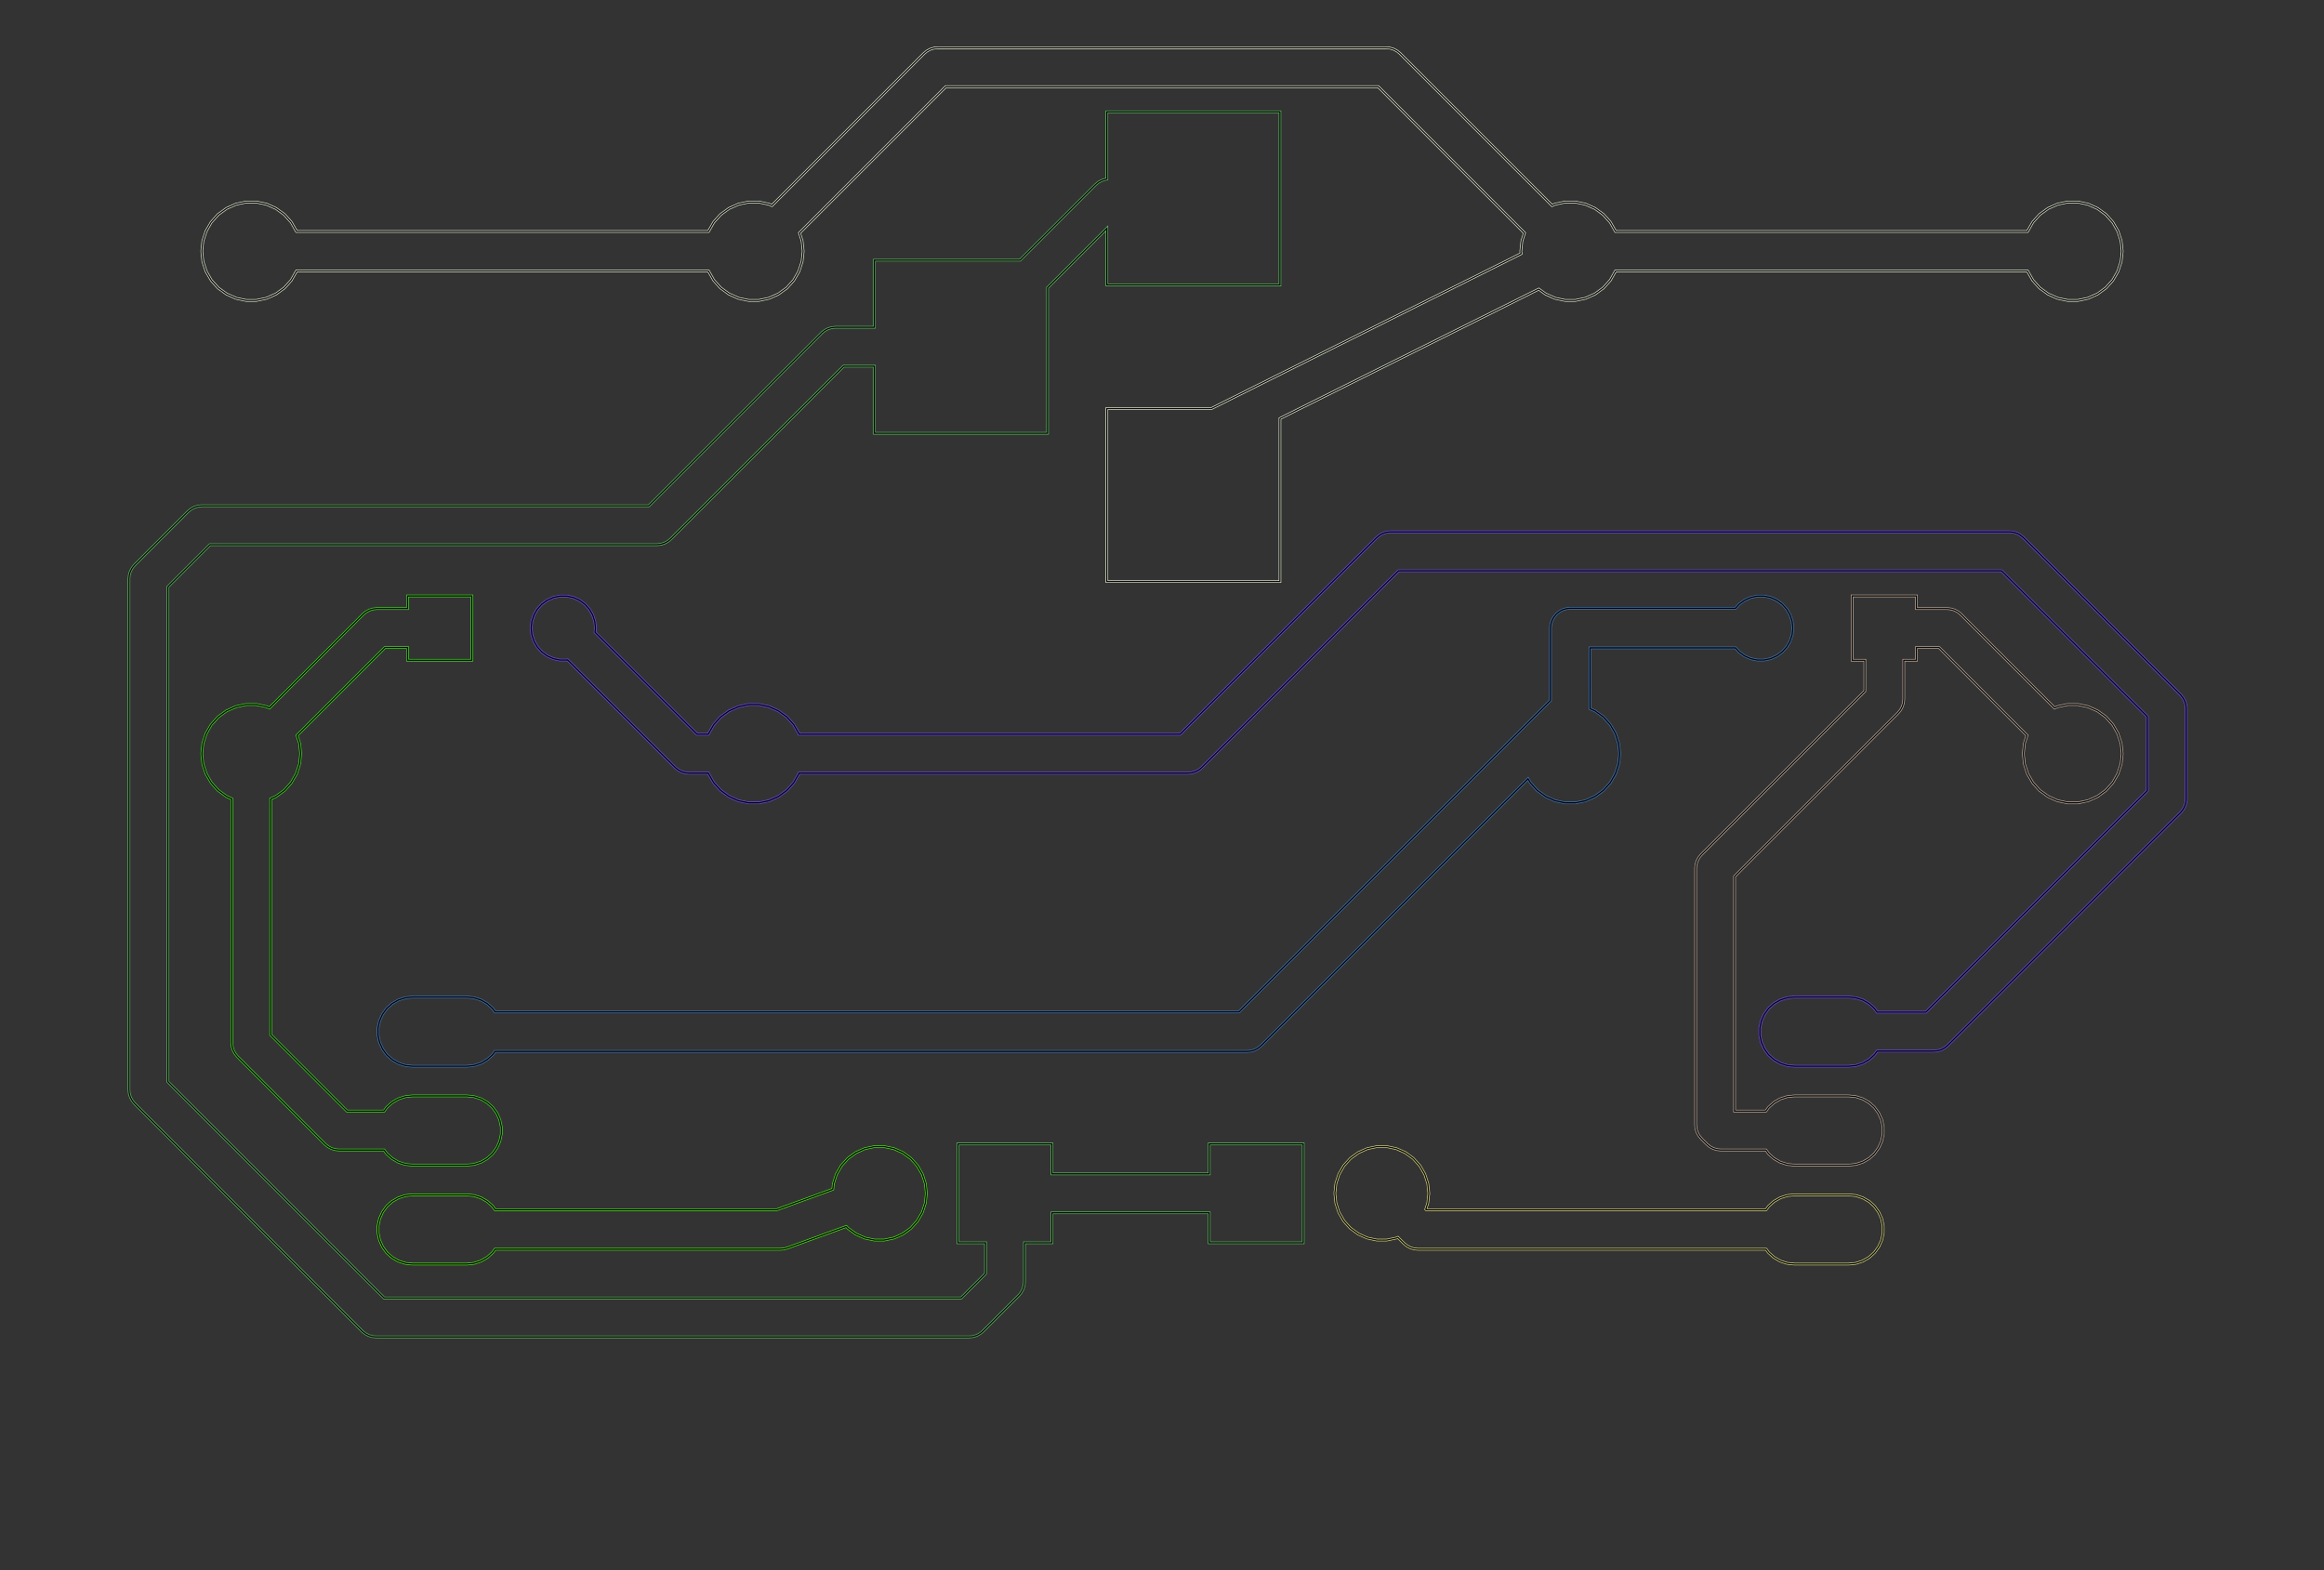 <?xml version="1.0" standalone="no"?>
<!DOCTYPE svg PUBLIC "-//W3C//DTD SVG 1.1//EN"
"http://www.w3.org/Graphics/SVG/1.1/DTD/svg11.dtd">
<!-- original:
<svg width="177.6" height="120" viewBox="0 0 3700 2500" version="1.1"
-->
<svg width="1776.0" height="1200.0" viewBox="0 0 3700 2500" version="1.1"
xmlns="http://www.w3.org/2000/svg"
xmlns:xlink="http://www.w3.org/1999/xlink">
<rect x="0" y="0" width="3700" height="2500" fill="#333333" stroke="none"/>
<polyline points="205.298,1735.24 205.298,921.422 205.894,915.376 207.658,909.56 210.524,904.2 214.378,899.502 299.502,814.378 304.2,810.524 309.56,807.658 315.376,805.894 321.422,805.298 1033.06,805.298 1308.28,530.078 1312.98,526.224 1318.34,523.358 1324.15,521.594 1330.2,521 1392.2,521 1392.2,414.198 1623.96,414.198 1744.28,293.878 1748.98,290.024 1754.34,287.158 1760.15,285.394 1762.2,285.192 1762.2,177.998 2037.8,177.998 2037.8,453.6 1762.2,453.6 1762.2,363.64 1667.8,458.04 1667.8,689.8 1392.2,689.8 1392.2,582.998 1343.04,582.998 1067.82,858.22 1063.12,862.074 1057.76,864.94 1051.95,866.704 1045.9,867.298 334.264,867.298 267.298,934.264 267.298,1722.4 611.494,2066.6 1530.3,2066.6 1569,2027.9 1569,1978.74 1525.2,1978.74 1525.2,1821.26 1674.8,1821.26 1674.8,1869 1925.2,1869 1925.2,1821.26 2074.8,1821.26 2074.8,1978.74 1925.2,1978.74 1925.2,1931 1674.8,1931 1674.8,1978.74 1631,1978.74 1631,2040.74 1630.4,2046.79 1628.64,2052.6 1625.77,2057.96 1621.92,2062.66 1565.06,2119.52 1560.36,2123.37 1555,2126.24 1549.19,2128 1543.14,2128.6 598.652,2128.6 592.604,2128 586.79,2126.24 581.43,2123.37 576.732,2119.52 214.378,1757.16 210.524,1752.47 207.658,1747.11 205.894,1741.29 205.298,1735.24" style="stroke:rgb(103,198,105);stroke-width:4;fill:none"/>
<polyline points="205.298,1735.24 205.298,921.422 205.894,915.376 207.658,909.56 210.524,904.2 214.378,899.502 299.502,814.378 304.2,810.524 309.56,807.658 315.376,805.894 321.422,805.298 1033.06,805.298 1308.28,530.078 1312.98,526.224 1318.34,523.358 1324.15,521.594 1330.2,521 1392.2,521 1392.2,414.198 1623.96,414.198 1744.28,293.878 1748.98,290.024 1754.34,287.158 1760.15,285.394 1762.2,285.192 1762.2,177.998 2037.8,177.998 2037.8,453.6 1762.2,453.6 1762.2,363.64 1667.8,458.04 1667.8,689.8 1392.2,689.8 1392.2,582.998 1343.04,582.998 1067.82,858.22 1063.12,862.074 1057.76,864.94 1051.95,866.704 1045.9,867.298 334.264,867.298 267.298,934.264 267.298,1722.4 611.494,2066.6 1530.3,2066.6 1569,2027.9 1569,1978.74 1525.2,1978.74 1525.2,1821.26 1674.8,1821.26 1674.8,1869 1925.2,1869 1925.2,1821.26 2074.8,1821.26 2074.8,1978.74 1925.2,1978.74 1925.2,1931 1674.8,1931 1674.8,1978.74 1631,1978.74 1631,2040.74 1630.4,2046.79 1628.64,2052.6 1625.77,2057.96 1621.92,2062.66 1565.06,2119.52 1560.36,2123.37 1555,2126.24 1549.19,2128 1543.14,2128.6 598.652,2128.6 592.604,2128 586.79,2126.24 581.43,2123.37 576.732,2119.52 214.378,1757.16 210.524,1752.47 207.658,1747.11 205.894,1741.29 205.298,1735.24" style="stroke:rgb(0,0,0);stroke-width:2;fill:none"/>
<polyline points="845.668,1000 846.786,1010.64 850.094,1020.82 855.444,1030.08 862.602,1038.03 871.258,1044.32 881.034,1048.68 891.5,1050.9 902.2,1050.9 903.61,1050.6 1074.93,1221.92 1079.63,1225.77 1084.99,1228.64 1090.8,1230.4 1096.85,1231 1127.77,1231 1128.1,1232.01 1136.33,1246.26 1147.34,1258.48 1160.65,1268.16 1175.68,1274.85 1191.77,1278.27 1208.23,1278.27 1224.32,1274.85 1239.35,1268.16 1252.66,1258.48 1263.67,1246.26 1271.9,1232.01 1272.22,1231 1891.6,1231 1897.65,1230.4 1903.46,1228.64 1908.82,1225.77 1913.52,1221.92 2226.62,908.818 3186.53,908.818 3418.7,1140.98 3418.7,1259.01 3066.19,1611.52 2988.54,1611.52 2984.27,1605.64 2975.7,1597.93 2965.72,1592.17 2954.77,1588.61 2943.31,1587.4 2856.69,1587.4 2845.23,1588.61 2834.27,1592.17 2824.29,1597.93 2815.73,1605.64 2808.96,1614.96 2804.27,1625.49 2801.88,1636.76 2801.88,1648.28 2804.27,1659.55 2808.96,1670.08 2815.73,1679.4 2824.29,1687.11 2834.27,1692.87 2845.23,1696.43 2856.69,1697.64 2943.31,1697.64 2954.77,1696.43 2965.72,1692.87 2975.7,1687.11 2984.27,1679.4 2988.54,1673.52 3079.04,1673.52 3085.08,1672.92 3090.9,1671.16 3096.26,1668.29 3100.96,1664.44 3471.62,1293.78 3475.47,1289.08 3478.34,1283.72 3480.1,1277.9 3480.7,1271.86 3480.7,1128.14 3480.1,1122.1 3478.34,1116.28 3475.47,1110.92 3471.62,1106.22 3221.29,855.898 3216.6,852.042 3211.24,849.178 3205.42,847.414 3199.37,846.818 2213.78,846.818 2207.73,847.414 2201.92,849.178 2196.56,852.042 2191.86,855.898 1878.76,1169 1272.22,1169 1271.9,1167.99 1263.67,1153.74 1252.66,1141.51 1239.35,1131.84 1224.32,1125.15 1208.23,1121.73 1191.77,1121.73 1175.68,1125.15 1160.65,1131.84 1147.34,1141.51 1136.33,1153.74 1128.1,1167.99 1127.77,1169 1109.69,1169 947.332,1006.64 948.03,1000 946.912,989.358 943.606,979.182 938.256,969.916 931.096,961.964 922.44,955.674 912.666,951.322 902.2,949.098 891.5,949.098 881.034,951.322 871.258,955.674 862.602,961.964 855.444,969.916 850.094,979.182 846.786,989.358 845.668,1000" style="stroke:rgb(115,81,255);stroke-width:4;fill:none"/>
<polyline points="845.668,1000 846.786,1010.64 850.094,1020.82 855.444,1030.08 862.602,1038.03 871.258,1044.32 881.034,1048.68 891.5,1050.9 902.2,1050.9 903.61,1050.6 1074.93,1221.92 1079.63,1225.77 1084.99,1228.64 1090.8,1230.4 1096.85,1231 1127.77,1231 1128.1,1232.01 1136.33,1246.26 1147.34,1258.48 1160.65,1268.16 1175.68,1274.85 1191.77,1278.27 1208.23,1278.27 1224.32,1274.85 1239.35,1268.16 1252.66,1258.48 1263.67,1246.26 1271.9,1232.01 1272.22,1231 1891.6,1231 1897.65,1230.4 1903.46,1228.64 1908.82,1225.77 1913.52,1221.92 2226.62,908.818 3186.53,908.818 3418.7,1140.98 3418.7,1259.01 3066.19,1611.52 2988.54,1611.52 2984.27,1605.64 2975.7,1597.93 2965.72,1592.17 2954.77,1588.61 2943.31,1587.4 2856.69,1587.4 2845.23,1588.61 2834.27,1592.17 2824.29,1597.93 2815.73,1605.64 2808.96,1614.96 2804.27,1625.49 2801.88,1636.76 2801.88,1648.28 2804.27,1659.55 2808.96,1670.08 2815.73,1679.4 2824.29,1687.11 2834.27,1692.87 2845.23,1696.43 2856.69,1697.64 2943.31,1697.64 2954.77,1696.43 2965.72,1692.87 2975.7,1687.11 2984.27,1679.4 2988.54,1673.52 3079.04,1673.52 3085.08,1672.92 3090.9,1671.16 3096.26,1668.29 3100.96,1664.44 3471.62,1293.78 3475.47,1289.08 3478.34,1283.72 3480.1,1277.9 3480.7,1271.86 3480.7,1128.14 3480.1,1122.1 3478.34,1116.28 3475.47,1110.92 3471.62,1106.22 3221.29,855.898 3216.6,852.042 3211.24,849.178 3205.42,847.414 3199.37,846.818 2213.78,846.818 2207.73,847.414 2201.92,849.178 2196.56,852.042 2191.86,855.898 1878.76,1169 1272.22,1169 1271.9,1167.99 1263.67,1153.74 1252.66,1141.51 1239.35,1131.84 1224.32,1125.15 1208.23,1121.73 1191.77,1121.73 1175.68,1125.15 1160.65,1131.84 1147.34,1141.51 1136.33,1153.74 1128.1,1167.99 1127.77,1169 1109.69,1169 947.332,1006.64 948.03,1000 946.912,989.358 943.606,979.182 938.256,969.916 931.096,961.964 922.44,955.674 912.666,951.322 902.2,949.098 891.5,949.098 881.034,951.322 871.258,955.674 862.602,961.964 855.444,969.916 850.094,979.182 846.786,989.358 845.668,1000" style="stroke:rgb(0,0,0);stroke-width:2;fill:none"/>
<polyline points="321.3,1200 323.018,1216.36 328.102,1232.01 336.33,1246.26 347.338,1258.48 360.65,1268.16 368.998,1271.87 369,1660.42 369.594,1666.47 371.358,1672.29 374.224,1677.65 378.078,1682.34 517.654,1821.92 522.352,1825.77 527.71,1828.64 533.526,1830.4 539.574,1831 611.458,1831 615.732,1836.88 624.294,1844.59 634.274,1850.35 645.232,1853.91 656.692,1855.12 743.306,1855.12 754.766,1853.91 765.724,1850.35 775.704,1844.59 784.266,1836.88 791.04,1827.56 795.726,1817.03 798.122,1805.76 798.122,1794.24 795.726,1782.97 791.04,1772.44 784.266,1763.12 775.704,1755.41 765.724,1749.65 754.766,1746.09 743.306,1744.88 656.692,1744.88 645.232,1746.09 634.274,1749.65 624.294,1755.41 615.732,1763.12 611.458,1769 552.414,1769 431,1647.58 430.998,1271.87 439.35,1268.16 452.66,1258.48 463.668,1246.26 471.896,1232.01 476.98,1216.36 478.7,1200 476.98,1183.64 472.864,1170.97 612.84,1031 648.818,1031 648.818,1051.18 751.18,1051.18 751.18,948.818 648.818,948.818 648.818,969 600,969 593.952,969.594 588.136,971.358 582.776,974.224 578.078,978.078 428.946,1127.21 424.318,1125.15 408.226,1121.73 391.772,1121.73 375.68,1125.15 360.65,1131.84 347.338,1141.51 336.33,1153.74 328.102,1167.99 323.018,1183.64 321.3,1200" style="stroke:rgb(74,236,41);stroke-width:4;fill:none"/>
<polyline points="321.3,1200 323.018,1216.36 328.102,1232.01 336.33,1246.26 347.338,1258.48 360.65,1268.16 368.998,1271.87 369,1660.42 369.594,1666.47 371.358,1672.29 374.224,1677.65 378.078,1682.34 517.654,1821.92 522.352,1825.77 527.71,1828.64 533.526,1830.4 539.574,1831 611.458,1831 615.732,1836.88 624.294,1844.59 634.274,1850.35 645.232,1853.91 656.692,1855.12 743.306,1855.12 754.766,1853.91 765.724,1850.35 775.704,1844.59 784.266,1836.88 791.04,1827.56 795.726,1817.03 798.122,1805.76 798.122,1794.24 795.726,1782.97 791.04,1772.44 784.266,1763.12 775.704,1755.41 765.724,1749.65 754.766,1746.09 743.306,1744.88 656.692,1744.88 645.232,1746.09 634.274,1749.65 624.294,1755.41 615.732,1763.12 611.458,1769 552.414,1769 431,1647.58 430.998,1271.87 439.35,1268.16 452.66,1258.48 463.668,1246.26 471.896,1232.01 476.98,1216.36 478.7,1200 476.98,1183.64 472.864,1170.97 612.84,1031 648.818,1031 648.818,1051.18 751.18,1051.18 751.18,948.818 648.818,948.818 648.818,969 600,969 593.952,969.594 588.136,971.358 582.776,974.224 578.078,978.078 428.946,1127.21 424.318,1125.15 408.226,1121.73 391.772,1121.73 375.68,1125.15 360.65,1131.84 347.338,1141.51 336.33,1153.74 328.102,1167.99 323.018,1183.64 321.3,1200" style="stroke:rgb(0,0,0);stroke-width:2;fill:none"/>
<polyline points="2699.57,1791 2699.57,1382.61 2700.17,1376.56 2701.93,1370.74 2704.8,1365.38 2708.65,1360.69 2969,1100.34 2969,1051.18 2948.82,1051.18 2948.82,948.818 3051.18,948.818 3051.18,969 3100,969 3106.05,969.594 3111.86,971.358 3117.22,974.224 3121.92,978.078 3271.05,1127.21 3275.68,1125.15 3291.77,1121.73 3308.23,1121.73 3324.32,1125.15 3339.35,1131.84 3352.66,1141.51 3363.67,1153.74 3371.9,1167.99 3376.98,1183.64 3378.7,1200 3376.98,1216.36 3371.9,1232.01 3363.67,1246.26 3352.66,1258.48 3339.35,1268.16 3324.32,1274.85 3308.23,1278.27 3291.77,1278.27 3275.68,1274.85 3260.65,1268.16 3247.34,1258.48 3236.33,1246.26 3228.1,1232.01 3223.02,1216.36 3221.3,1200 3223.02,1183.64 3227.13,1170.97 3087.16,1031 3051.18,1031 3051.18,1051.18 3031,1051.18 3031,1113.18 3030.4,1119.23 3028.64,1125.04 3025.77,1130.4 3021.92,1135.1 2761.57,1395.45 2761.57,1769 2811.46,1769 2815.73,1763.12 2824.29,1755.41 2834.27,1749.65 2845.23,1746.09 2856.69,1744.88 2943.31,1744.88 2954.77,1746.09 2965.72,1749.65 2975.7,1755.41 2984.27,1763.12 2991.04,1772.44 2995.73,1782.97 2998.12,1794.24 2998.12,1805.76 2995.73,1817.03 2991.04,1827.56 2984.27,1836.88 2975.7,1844.59 2965.72,1850.35 2954.77,1853.91 2943.31,1855.12 2856.69,1855.12 2845.23,1853.91 2834.27,1850.35 2824.29,1844.59 2815.73,1836.88 2811.46,1831 2739.57,1831 2733.53,1830.4 2727.71,1828.64 2722.35,1825.77 2717.65,1821.92 2708.65,1812.92 2704.8,1808.22 2701.93,1802.86 2700.17,1797.05 2699.57,1791" style="stroke:rgb(205,186,171);stroke-width:4;fill:none"/>
<polyline points="2699.57,1791 2699.57,1382.61 2700.17,1376.56 2701.93,1370.74 2704.8,1365.38 2708.65,1360.69 2969,1100.34 2969,1051.18 2948.82,1051.18 2948.82,948.818 3051.18,948.818 3051.18,969 3100,969 3106.05,969.594 3111.86,971.358 3117.22,974.224 3121.92,978.078 3271.05,1127.21 3275.68,1125.15 3291.77,1121.73 3308.23,1121.73 3324.32,1125.15 3339.35,1131.84 3352.66,1141.51 3363.67,1153.74 3371.9,1167.99 3376.98,1183.64 3378.7,1200 3376.98,1216.36 3371.9,1232.01 3363.67,1246.26 3352.66,1258.48 3339.35,1268.16 3324.32,1274.85 3308.23,1278.27 3291.77,1278.27 3275.68,1274.85 3260.65,1268.16 3247.34,1258.48 3236.33,1246.26 3228.1,1232.01 3223.02,1216.36 3221.3,1200 3223.02,1183.64 3227.13,1170.97 3087.16,1031 3051.18,1031 3051.18,1051.18 3031,1051.18 3031,1113.18 3030.4,1119.23 3028.64,1125.04 3025.77,1130.4 3021.92,1135.1 2761.57,1395.45 2761.57,1769 2811.46,1769 2815.73,1763.12 2824.29,1755.41 2834.27,1749.65 2845.23,1746.09 2856.69,1744.88 2943.31,1744.88 2954.77,1746.09 2965.72,1749.65 2975.7,1755.41 2984.27,1763.12 2991.04,1772.44 2995.73,1782.97 2998.12,1794.24 2998.12,1805.76 2995.73,1817.03 2991.04,1827.56 2984.27,1836.88 2975.7,1844.59 2965.72,1850.35 2954.77,1853.91 2943.31,1855.12 2856.69,1855.12 2845.23,1853.91 2834.27,1850.35 2824.29,1844.59 2815.73,1836.88 2811.46,1831 2739.57,1831 2733.53,1830.4 2727.71,1828.64 2722.35,1825.77 2717.65,1821.92 2708.65,1812.92 2704.8,1808.22 2701.93,1802.86 2700.17,1797.05 2699.57,1791" style="stroke:rgb(0,0,0);stroke-width:2;fill:none"/>
<polyline points="321.3,400 323.018,416.362 328.102,432.01 336.33,446.258 347.338,458.484 360.65,468.156 375.68,474.848 391.772,478.268 408.226,478.268 424.318,474.848 439.35,468.156 452.66,458.484 463.668,446.258 472.06,431.5 1127.94,431.5 1136.33,446.258 1147.34,458.484 1160.65,468.156 1175.68,474.848 1191.77,478.268 1208.23,478.268 1224.32,474.848 1239.35,468.156 1252.66,458.484 1263.67,446.258 1271.9,432.01 1276.98,416.362 1278.7,400 1276.98,383.636 1272.86,370.974 1505.84,137.998 2194.16,137.998 2427.13,370.974 2423.02,383.636 2421.3,400 2421.71,403.924 1928.76,650.4 1762.2,650.4 1762.2,926 2037.8,926 2037.8,666.318 2449.84,460.298 2460.65,468.156 2475.68,474.848 2491.77,478.268 2508.23,478.268 2524.32,474.848 2539.35,468.156 2552.66,458.484 2563.67,446.258 2572.06,431.5 3227.94,431.5 3236.33,446.258 3247.34,458.484 3260.65,468.156 3275.68,474.848 3291.77,478.268 3308.23,478.268 3324.32,474.848 3339.35,468.156 3352.66,458.484 3363.67,446.258 3371.9,432.01 3376.98,416.362 3378.7,400 3376.98,383.636 3371.9,367.988 3363.67,353.74 3352.66,341.514 3339.35,331.842 3324.32,325.15 3308.23,321.73 3291.77,321.73 3275.68,325.15 3260.65,331.842 3247.34,341.514 3236.33,353.74 3227.94,368.5 2572.06,368.5 2563.67,353.74 2552.66,341.514 2539.35,331.842 2524.32,325.15 2508.23,321.73 2491.77,321.73 2475.68,325.15 2471.05,327.212 2228.92,85.078 2224.22,81.224 2218.86,78.358 2213.05,76.594 2207,75.998 1493,75.998 1486.95,76.594 1481.14,78.358 1475.78,81.224 1471.08,85.078 1228.95,327.212 1224.32,325.15 1208.23,321.73 1191.77,321.73 1175.68,325.15 1160.65,331.842 1147.34,341.514 1136.33,353.74 1127.94,368.5 472.06,368.5 463.668,353.74 452.66,341.514 439.35,331.842 424.318,325.15 408.226,321.73 391.772,321.73 375.68,325.15 360.65,331.842 347.338,341.514 336.33,353.74 328.102,367.988 323.018,383.636 321.3,400" style="stroke:rgb(242,251,227);stroke-width:4;fill:none"/>
<polyline points="321.3,400 323.018,416.362 328.102,432.01 336.33,446.258 347.338,458.484 360.65,468.156 375.68,474.848 391.772,478.268 408.226,478.268 424.318,474.848 439.35,468.156 452.66,458.484 463.668,446.258 472.06,431.5 1127.94,431.5 1136.33,446.258 1147.34,458.484 1160.65,468.156 1175.68,474.848 1191.77,478.268 1208.23,478.268 1224.32,474.848 1239.35,468.156 1252.66,458.484 1263.67,446.258 1271.9,432.01 1276.98,416.362 1278.7,400 1276.98,383.636 1272.86,370.974 1505.84,137.998 2194.16,137.998 2427.13,370.974 2423.02,383.636 2421.3,400 2421.71,403.924 1928.76,650.4 1762.2,650.4 1762.2,926 2037.8,926 2037.8,666.318 2449.84,460.298 2460.65,468.156 2475.68,474.848 2491.77,478.268 2508.23,478.268 2524.32,474.848 2539.35,468.156 2552.66,458.484 2563.67,446.258 2572.06,431.5 3227.94,431.5 3236.33,446.258 3247.34,458.484 3260.65,468.156 3275.68,474.848 3291.77,478.268 3308.23,478.268 3324.32,474.848 3339.35,468.156 3352.66,458.484 3363.67,446.258 3371.9,432.01 3376.98,416.362 3378.7,400 3376.98,383.636 3371.9,367.988 3363.67,353.74 3352.66,341.514 3339.35,331.842 3324.32,325.15 3308.23,321.73 3291.77,321.73 3275.68,325.15 3260.65,331.842 3247.34,341.514 3236.33,353.74 3227.94,368.5 2572.06,368.5 2563.67,353.74 2552.66,341.514 2539.35,331.842 2524.32,325.15 2508.23,321.73 2491.77,321.73 2475.68,325.15 2471.05,327.212 2228.92,85.078 2224.22,81.224 2218.86,78.358 2213.05,76.594 2207,75.998 1493,75.998 1486.95,76.594 1481.14,78.358 1475.78,81.224 1471.08,85.078 1228.95,327.212 1224.32,325.15 1208.23,321.73 1191.77,321.73 1175.68,325.15 1160.65,331.842 1147.34,341.514 1136.33,353.74 1127.94,368.5 472.06,368.5 463.668,353.74 452.66,341.514 439.35,331.842 424.318,325.15 408.226,321.73 391.772,321.73 375.68,325.15 360.65,331.842 347.338,341.514 336.33,353.74 328.102,367.988 323.018,383.636 321.3,400" style="stroke:rgb(0,0,0);stroke-width:2;fill:none"/>
<polyline points="601.876,1648.28 601.876,1636.76 604.272,1625.49 608.958,1614.96 615.732,1605.64 624.294,1597.93 634.274,1592.17 645.232,1588.61 656.692,1587.4 743.306,1587.4 754.766,1588.61 765.724,1592.17 775.704,1597.93 784.266,1605.64 788.176,1611.02 1972.56,1611.02 2468.5,1115.08 2468.5,1000 2469.1,993.854 2470.9,987.944 2473.81,982.498 2477.73,977.726 2482.5,973.808 2487.94,970.896 2493.85,969.104 2500,968.5 2763.02,968.498 2768.9,961.964 2777.56,955.674 2787.33,951.322 2797.8,949.098 2808.5,949.098 2818.96,951.322 2828.74,955.674 2837.4,961.964 2844.55,969.916 2849.9,979.182 2853.21,989.358 2854.33,1000 2853.21,1010.64 2849.9,1020.82 2844.55,1030.08 2837.4,1038.03 2828.74,1044.32 2818.96,1048.68 2808.5,1050.9 2797.8,1050.9 2787.33,1048.68 2777.56,1044.32 2768.9,1038.03 2763.02,1031.5 2531.5,1031.5 2531.48,1128.34 2539.35,1131.84 2552.66,1141.51 2563.67,1153.74 2571.9,1167.99 2576.98,1183.64 2578.7,1200 2576.98,1216.36 2571.9,1232.01 2563.67,1246.26 2552.66,1258.48 2539.35,1268.16 2524.32,1274.85 2508.23,1278.27 2491.77,1278.27 2475.68,1274.85 2460.65,1268.16 2447.34,1258.48 2436.33,1246.26 2432.7,1239.97 2007.88,1664.79 2003.11,1668.71 1997.66,1671.62 1991.75,1673.41 1985.61,1674.02 788.176,1674.02 784.266,1679.4 775.704,1687.11 765.724,1692.87 754.766,1696.43 743.306,1697.64 656.692,1697.64 645.232,1696.43 634.274,1692.87 624.294,1687.11 615.732,1679.4 608.958,1670.08 604.272,1659.55 601.876,1648.28" style="stroke:rgb(70,124,194);stroke-width:4;fill:none"/>
<polyline points="601.876,1648.28 601.876,1636.76 604.272,1625.49 608.958,1614.96 615.732,1605.64 624.294,1597.93 634.274,1592.17 645.232,1588.61 656.692,1587.4 743.306,1587.4 754.766,1588.61 765.724,1592.17 775.704,1597.93 784.266,1605.64 788.176,1611.02 1972.56,1611.02 2468.5,1115.08 2468.5,1000 2469.1,993.854 2470.9,987.944 2473.81,982.498 2477.73,977.726 2482.5,973.808 2487.94,970.896 2493.85,969.104 2500,968.5 2763.02,968.498 2768.9,961.964 2777.56,955.674 2787.33,951.322 2797.8,949.098 2808.5,949.098 2818.96,951.322 2828.74,955.674 2837.4,961.964 2844.55,969.916 2849.9,979.182 2853.21,989.358 2854.33,1000 2853.21,1010.64 2849.9,1020.82 2844.55,1030.08 2837.4,1038.03 2828.74,1044.32 2818.96,1048.68 2808.5,1050.9 2797.8,1050.9 2787.33,1048.68 2777.56,1044.32 2768.9,1038.03 2763.02,1031.5 2531.5,1031.5 2531.48,1128.34 2539.35,1131.84 2552.66,1141.51 2563.67,1153.74 2571.9,1167.99 2576.98,1183.64 2578.7,1200 2576.98,1216.36 2571.9,1232.01 2563.67,1246.26 2552.66,1258.48 2539.35,1268.16 2524.32,1274.85 2508.23,1278.27 2491.77,1278.27 2475.68,1274.85 2460.65,1268.16 2447.34,1258.48 2436.33,1246.26 2432.7,1239.97 2007.88,1664.79 2003.11,1668.71 1997.66,1671.62 1991.75,1673.41 1985.61,1674.02 788.176,1674.02 784.266,1679.4 775.704,1687.11 765.724,1692.87 754.766,1696.43 743.306,1697.64 656.692,1697.64 645.232,1696.43 634.274,1692.87 624.294,1687.11 615.732,1679.4 608.958,1670.08 604.272,1659.55 601.876,1648.28" style="stroke:rgb(0,0,0);stroke-width:2;fill:none"/>
<polyline points="601.876,1963.24 601.876,1951.72 604.272,1940.45 608.958,1929.92 615.732,1920.6 624.294,1912.89 634.274,1907.13 645.232,1903.57 656.692,1902.36 743.306,1902.36 754.766,1903.57 765.724,1907.13 775.704,1912.89 784.266,1920.6 788.176,1925.98 1236.95,1925.98 1325.88,1893.52 1326.83,1884.45 1331.66,1869.57 1339.48,1856.03 1349.95,1844.41 1362.6,1835.22 1376.88,1828.86 1392.18,1825.61 1407.82,1825.61 1423.11,1828.86 1437.4,1835.22 1450.05,1844.41 1460.52,1856.03 1468.34,1869.57 1473.17,1884.45 1474.8,1900 1473.17,1915.55 1468.34,1930.42 1460.52,1943.97 1450.05,1955.59 1437.4,1964.78 1423.11,1971.14 1407.82,1974.39 1392.18,1974.39 1376.88,1971.14 1362.6,1964.78 1349.95,1955.59 1347.38,1952.74 1253.32,1987.07 1248,1988.5 1242.52,1988.98 788.176,1988.98 784.266,1994.36 775.704,2002.07 765.724,2007.83 754.766,2011.39 743.306,2012.6 656.692,2012.6 645.232,2011.39 634.274,2007.83 624.294,2002.07 615.732,1994.36 608.958,1985.04 604.272,1974.51 601.876,1963.24" style="stroke:rgb(84,248,27);stroke-width:4;fill:none"/>
<polyline points="601.876,1963.24 601.876,1951.72 604.272,1940.45 608.958,1929.92 615.732,1920.6 624.294,1912.89 634.274,1907.13 645.232,1903.57 656.692,1902.36 743.306,1902.36 754.766,1903.57 765.724,1907.13 775.704,1912.89 784.266,1920.6 788.176,1925.98 1236.95,1925.98 1325.88,1893.52 1326.83,1884.45 1331.66,1869.57 1339.48,1856.03 1349.95,1844.41 1362.6,1835.22 1376.88,1828.86 1392.18,1825.61 1407.82,1825.61 1423.11,1828.86 1437.4,1835.22 1450.05,1844.41 1460.52,1856.03 1468.34,1869.57 1473.17,1884.45 1474.8,1900 1473.17,1915.55 1468.34,1930.42 1460.52,1943.97 1450.05,1955.59 1437.4,1964.78 1423.11,1971.14 1407.82,1974.39 1392.18,1974.39 1376.88,1971.14 1362.6,1964.78 1349.95,1955.59 1347.38,1952.74 1253.32,1987.07 1248,1988.5 1242.52,1988.98 788.176,1988.98 784.266,1994.36 775.704,2002.07 765.724,2007.83 754.766,2011.39 743.306,2012.6 656.692,2012.6 645.232,2011.39 634.274,2007.83 624.294,2002.07 615.732,1994.36 608.958,1985.04 604.272,1974.51 601.876,1963.24" style="stroke:rgb(0,0,0);stroke-width:2;fill:none"/>
<polyline points="2125.2,1900 2126.83,1915.55 2131.66,1930.42 2139.48,1943.97 2149.95,1955.59 2162.6,1964.78 2176.88,1971.14 2192.18,1974.39 2207.82,1974.39 2223.11,1971.14 2225.52,1970.07 2235.21,1979.75 2239.98,1983.67 2245.42,1986.58 2251.33,1988.37 2257.48,1988.98 2811.82,1988.98 2815.73,1994.36 2824.29,2002.07 2834.27,2007.83 2845.23,2011.39 2856.69,2012.6 2943.31,2012.6 2954.77,2011.39 2965.72,2007.83 2975.7,2002.07 2984.27,1994.36 2991.04,1985.04 2995.73,1974.51 2998.12,1963.24 2998.12,1951.72 2995.73,1940.45 2991.04,1929.92 2984.27,1920.6 2975.7,1912.89 2965.72,1907.13 2954.77,1903.57 2943.31,1902.36 2856.69,1902.36 2845.23,1903.57 2834.27,1907.13 2824.29,1912.89 2815.73,1920.6 2811.82,1925.98 2270.53,1925.98 2269.96,1925.42 2273.17,1915.55 2274.8,1900 2273.17,1884.45 2268.34,1869.57 2260.52,1856.03 2250.05,1844.41 2237.4,1835.22 2223.11,1828.86 2207.82,1825.61 2192.18,1825.61 2176.88,1828.86 2162.6,1835.22 2149.95,1844.41 2139.48,1856.03 2131.66,1869.57 2126.83,1884.45 2125.2,1900" style="stroke:rgb(232,231,141);stroke-width:4;fill:none"/>
<polyline points="2125.2,1900 2126.83,1915.55 2131.66,1930.42 2139.48,1943.97 2149.95,1955.59 2162.6,1964.78 2176.88,1971.14 2192.18,1974.39 2207.82,1974.39 2223.11,1971.14 2225.52,1970.07 2235.21,1979.75 2239.98,1983.67 2245.42,1986.58 2251.33,1988.37 2257.48,1988.98 2811.82,1988.98 2815.73,1994.36 2824.29,2002.07 2834.27,2007.83 2845.23,2011.39 2856.69,2012.6 2943.31,2012.6 2954.77,2011.39 2965.72,2007.83 2975.7,2002.07 2984.27,1994.36 2991.04,1985.04 2995.73,1974.51 2998.12,1963.24 2998.12,1951.72 2995.73,1940.45 2991.04,1929.92 2984.27,1920.6 2975.7,1912.89 2965.72,1907.13 2954.77,1903.57 2943.31,1902.36 2856.69,1902.36 2845.23,1903.57 2834.27,1907.13 2824.29,1912.89 2815.73,1920.6 2811.82,1925.98 2270.53,1925.98 2269.96,1925.42 2273.17,1915.55 2274.8,1900 2273.17,1884.45 2268.34,1869.57 2260.52,1856.03 2250.05,1844.41 2237.4,1835.22 2223.11,1828.86 2207.82,1825.61 2192.18,1825.61 2176.88,1828.86 2162.6,1835.22 2149.95,1844.41 2139.48,1856.03 2131.66,1869.57 2126.83,1884.45 2125.2,1900" style="stroke:rgb(0,0,0);stroke-width:2;fill:none"/>
</svg>
